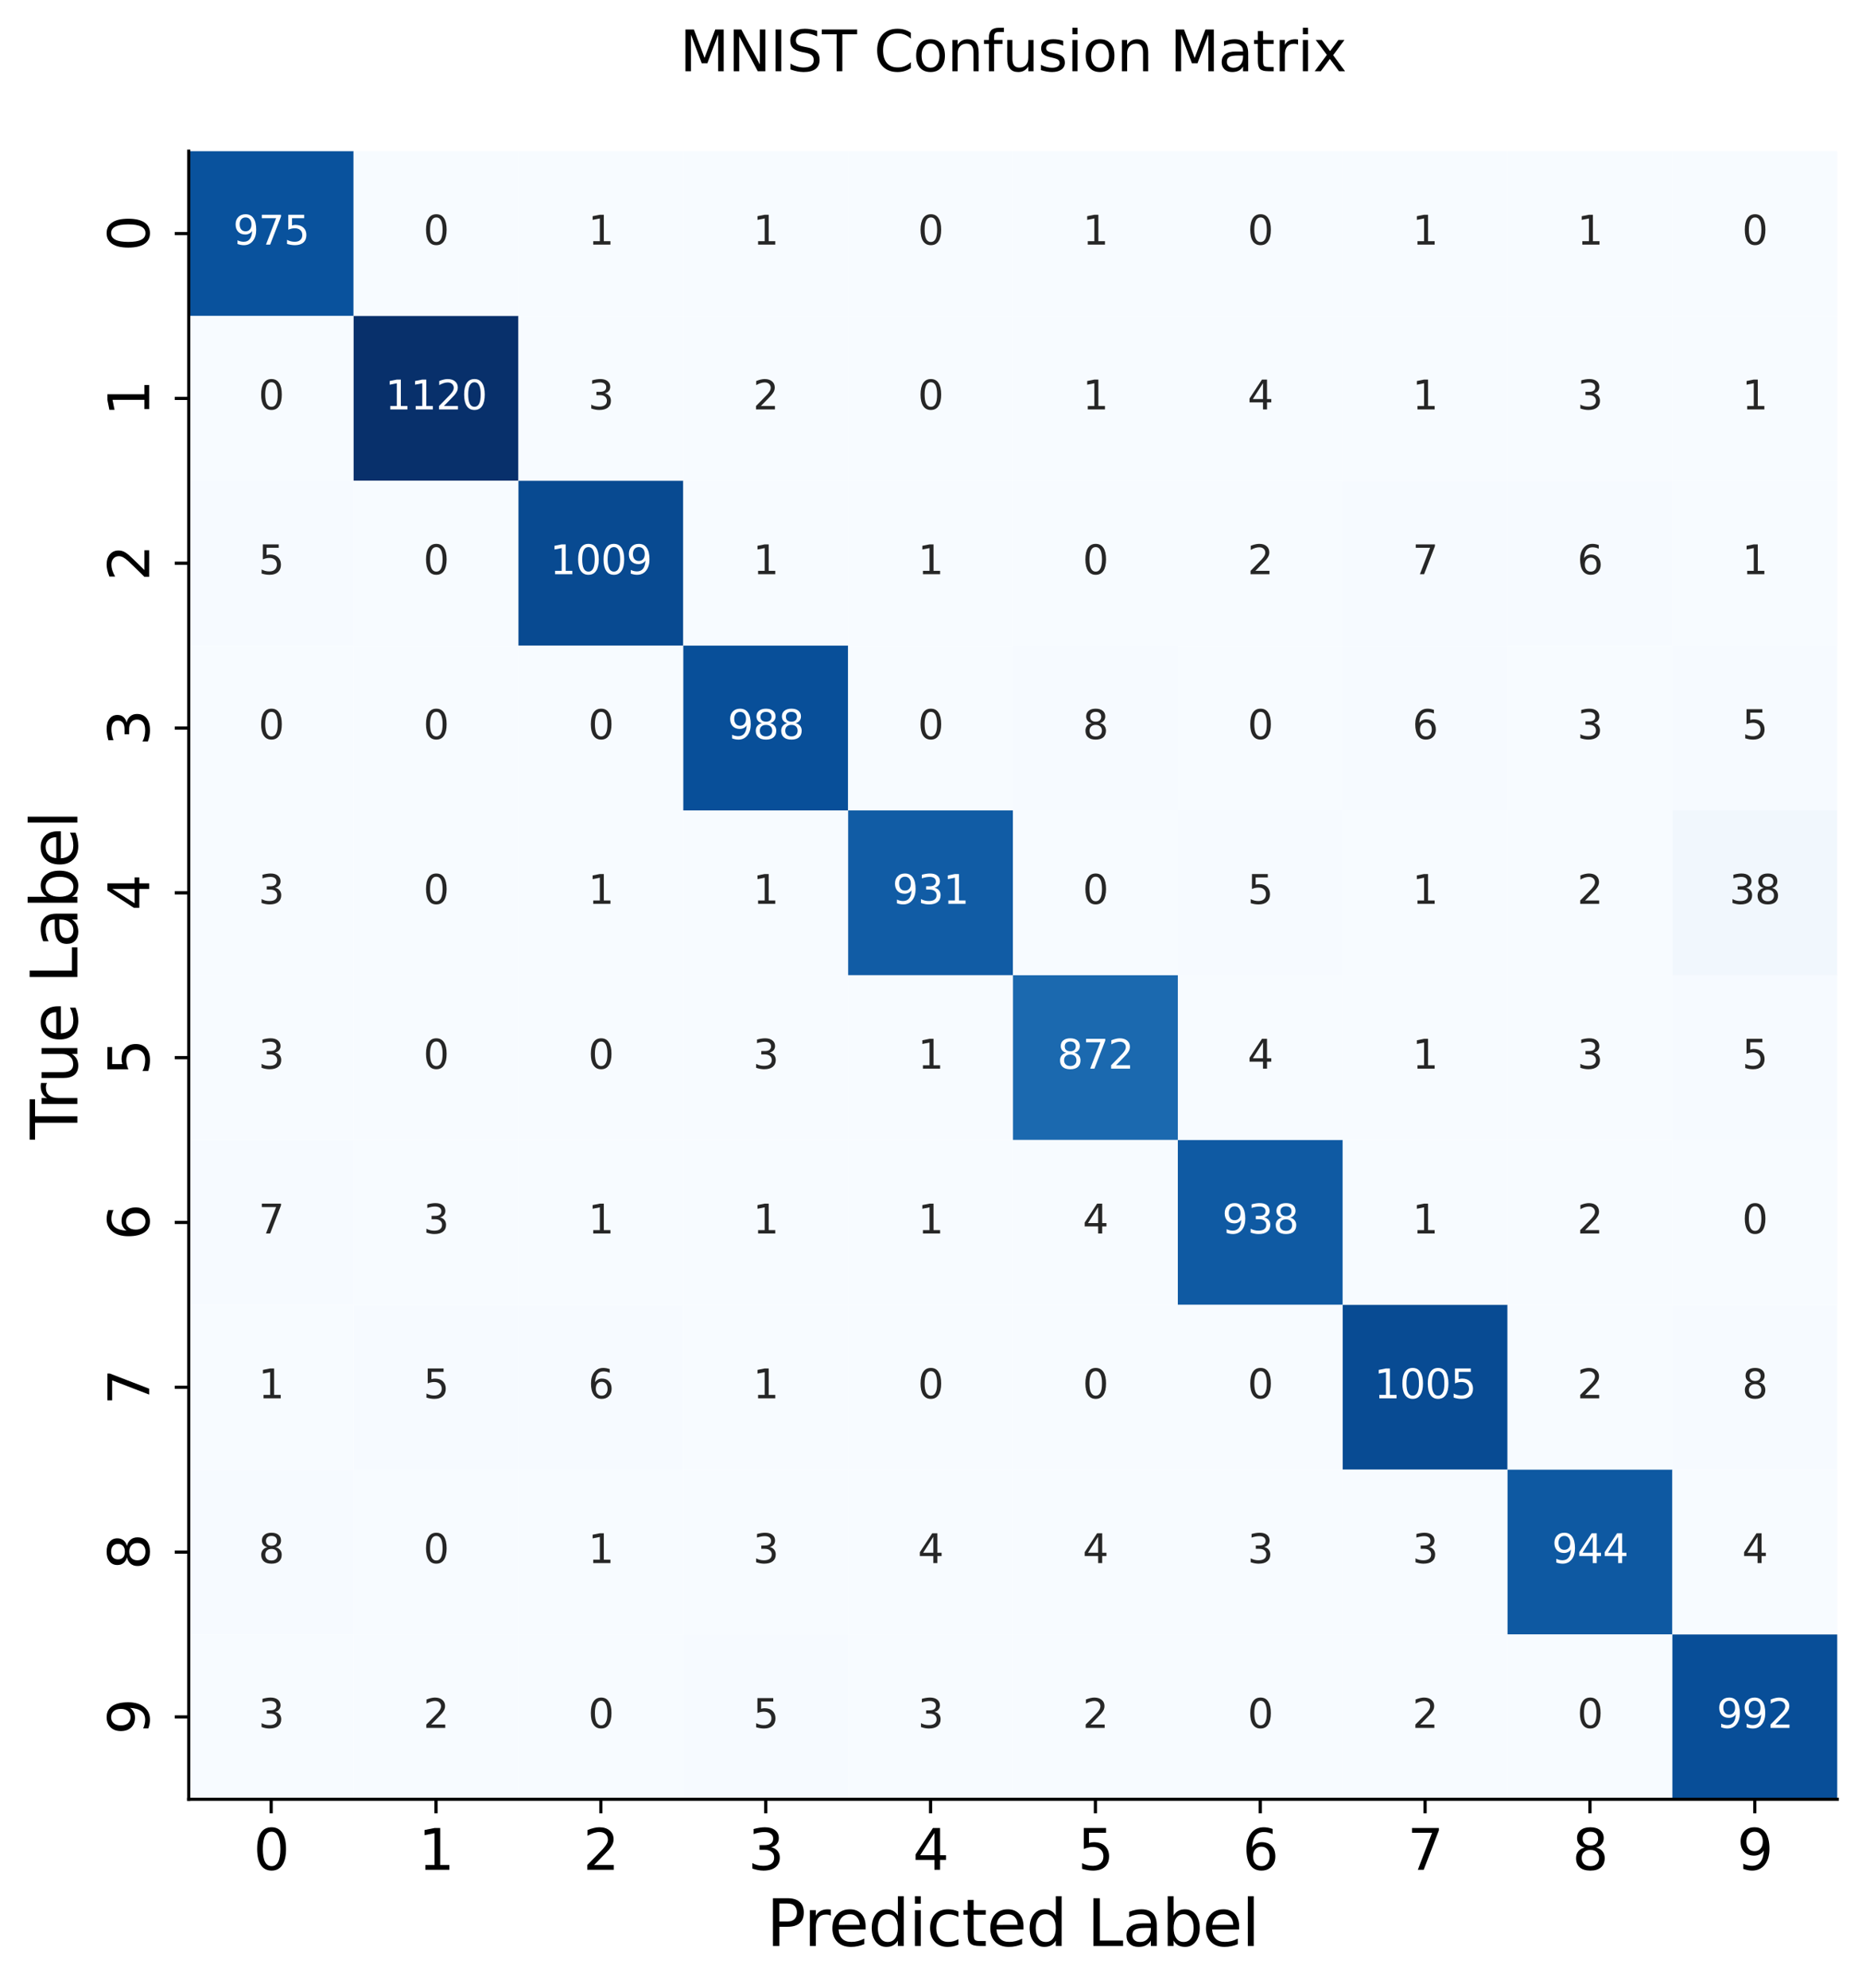 <?xml version="1.0" encoding="utf-8" standalone="no"?>
<!DOCTYPE svg PUBLIC "-//W3C//DTD SVG 1.1//EN"
  "http://www.w3.org/Graphics/SVG/1.1/DTD/svg11.dtd">
<svg xmlns:xlink="http://www.w3.org/1999/xlink" width="466.954pt" height="497.592pt" viewBox="0 0 466.954 497.592" xmlns="http://www.w3.org/2000/svg" version="1.1">
 <defs>
  <style type="text/css">*{stroke-linejoin: round; stroke-linecap: butt}</style>
 </defs>
 <g id="figure_1">
  <g id="patch_1">
   <path d="M 0 497.592 
L 466.954 497.592 
L 466.954 0 
L 0 0 
z
" style="fill: #ffffff"/>
  </g>
  <g id="axes_1">
   <g id="patch_2">
    <path d="M 47.234 450.358 
L 459.754 450.358 
L 459.754 37.838 
L 47.234 37.838 
z
" style="fill: #ffffff"/>
   </g>
   <g id="QuadMesh_1">
    <path d="M 47.234 37.838 
L 88.486 37.838 
L 88.486 79.09 
L 47.234 79.09 
L 47.234 37.838 
" clip-path="url(#p63f1bfe7e6)" style="fill: #09529d"/>
    <path d="M 88.486 37.838 
L 129.738 37.838 
L 129.738 79.09 
L 88.486 79.09 
L 88.486 37.838 
" clip-path="url(#p63f1bfe7e6)" style="fill: #f7fbff"/>
    <path d="M 129.738 37.838 
L 170.99 37.838 
L 170.99 79.09 
L 129.738 79.09 
L 129.738 37.838 
" clip-path="url(#p63f1bfe7e6)" style="fill: #f7fbff"/>
    <path d="M 170.99 37.838 
L 212.242 37.838 
L 212.242 79.09 
L 170.99 79.09 
L 170.99 37.838 
" clip-path="url(#p63f1bfe7e6)" style="fill: #f7fbff"/>
    <path d="M 212.242 37.838 
L 253.494 37.838 
L 253.494 79.09 
L 212.242 79.09 
L 212.242 37.838 
" clip-path="url(#p63f1bfe7e6)" style="fill: #f7fbff"/>
    <path d="M 253.494 37.838 
L 294.746 37.838 
L 294.746 79.09 
L 253.494 79.09 
L 253.494 37.838 
" clip-path="url(#p63f1bfe7e6)" style="fill: #f7fbff"/>
    <path d="M 294.746 37.838 
L 335.998 37.838 
L 335.998 79.09 
L 294.746 79.09 
L 294.746 37.838 
" clip-path="url(#p63f1bfe7e6)" style="fill: #f7fbff"/>
    <path d="M 335.998 37.838 
L 377.25 37.838 
L 377.25 79.09 
L 335.998 79.09 
L 335.998 37.838 
" clip-path="url(#p63f1bfe7e6)" style="fill: #f7fbff"/>
    <path d="M 377.25 37.838 
L 418.502 37.838 
L 418.502 79.09 
L 377.25 79.09 
L 377.25 37.838 
" clip-path="url(#p63f1bfe7e6)" style="fill: #f7fbff"/>
    <path d="M 418.502 37.838 
L 459.754 37.838 
L 459.754 79.09 
L 418.502 79.09 
L 418.502 37.838 
" clip-path="url(#p63f1bfe7e6)" style="fill: #f7fbff"/>
    <path d="M 47.234 79.09 
L 88.486 79.09 
L 88.486 120.342 
L 47.234 120.342 
L 47.234 79.09 
" clip-path="url(#p63f1bfe7e6)" style="fill: #f7fbff"/>
    <path d="M 88.486 79.09 
L 129.738 79.09 
L 129.738 120.342 
L 88.486 120.342 
L 88.486 79.09 
" clip-path="url(#p63f1bfe7e6)" style="fill: #08306b"/>
    <path d="M 129.738 79.09 
L 170.99 79.09 
L 170.99 120.342 
L 129.738 120.342 
L 129.738 79.09 
" clip-path="url(#p63f1bfe7e6)" style="fill: #f7fbff"/>
    <path d="M 170.99 79.09 
L 212.242 79.09 
L 212.242 120.342 
L 170.99 120.342 
L 170.99 79.09 
" clip-path="url(#p63f1bfe7e6)" style="fill: #f7fbff"/>
    <path d="M 212.242 79.09 
L 253.494 79.09 
L 253.494 120.342 
L 212.242 120.342 
L 212.242 79.09 
" clip-path="url(#p63f1bfe7e6)" style="fill: #f7fbff"/>
    <path d="M 253.494 79.09 
L 294.746 79.09 
L 294.746 120.342 
L 253.494 120.342 
L 253.494 79.09 
" clip-path="url(#p63f1bfe7e6)" style="fill: #f7fbff"/>
    <path d="M 294.746 79.09 
L 335.998 79.09 
L 335.998 120.342 
L 294.746 120.342 
L 294.746 79.09 
" clip-path="url(#p63f1bfe7e6)" style="fill: #f7fbff"/>
    <path d="M 335.998 79.09 
L 377.25 79.09 
L 377.25 120.342 
L 335.998 120.342 
L 335.998 79.09 
" clip-path="url(#p63f1bfe7e6)" style="fill: #f7fbff"/>
    <path d="M 377.25 79.09 
L 418.502 79.09 
L 418.502 120.342 
L 377.25 120.342 
L 377.25 79.09 
" clip-path="url(#p63f1bfe7e6)" style="fill: #f7fbff"/>
    <path d="M 418.502 79.09 
L 459.754 79.09 
L 459.754 120.342 
L 418.502 120.342 
L 418.502 79.09 
" clip-path="url(#p63f1bfe7e6)" style="fill: #f7fbff"/>
    <path d="M 47.234 120.342 
L 88.486 120.342 
L 88.486 161.594 
L 47.234 161.594 
L 47.234 120.342 
" clip-path="url(#p63f1bfe7e6)" style="fill: #f6faff"/>
    <path d="M 88.486 120.342 
L 129.738 120.342 
L 129.738 161.594 
L 88.486 161.594 
L 88.486 120.342 
" clip-path="url(#p63f1bfe7e6)" style="fill: #f7fbff"/>
    <path d="M 129.738 120.342 
L 170.99 120.342 
L 170.99 161.594 
L 129.738 161.594 
L 129.738 120.342 
" clip-path="url(#p63f1bfe7e6)" style="fill: #084a91"/>
    <path d="M 170.99 120.342 
L 212.242 120.342 
L 212.242 161.594 
L 170.99 161.594 
L 170.99 120.342 
" clip-path="url(#p63f1bfe7e6)" style="fill: #f7fbff"/>
    <path d="M 212.242 120.342 
L 253.494 120.342 
L 253.494 161.594 
L 212.242 161.594 
L 212.242 120.342 
" clip-path="url(#p63f1bfe7e6)" style="fill: #f7fbff"/>
    <path d="M 253.494 120.342 
L 294.746 120.342 
L 294.746 161.594 
L 253.494 161.594 
L 253.494 120.342 
" clip-path="url(#p63f1bfe7e6)" style="fill: #f7fbff"/>
    <path d="M 294.746 120.342 
L 335.998 120.342 
L 335.998 161.594 
L 294.746 161.594 
L 294.746 120.342 
" clip-path="url(#p63f1bfe7e6)" style="fill: #f7fbff"/>
    <path d="M 335.998 120.342 
L 377.25 120.342 
L 377.25 161.594 
L 335.998 161.594 
L 335.998 120.342 
" clip-path="url(#p63f1bfe7e6)" style="fill: #f6faff"/>
    <path d="M 377.25 120.342 
L 418.502 120.342 
L 418.502 161.594 
L 377.25 161.594 
L 377.25 120.342 
" clip-path="url(#p63f1bfe7e6)" style="fill: #f6faff"/>
    <path d="M 418.502 120.342 
L 459.754 120.342 
L 459.754 161.594 
L 418.502 161.594 
L 418.502 120.342 
" clip-path="url(#p63f1bfe7e6)" style="fill: #f7fbff"/>
    <path d="M 47.234 161.594 
L 88.486 161.594 
L 88.486 202.846 
L 47.234 202.846 
L 47.234 161.594 
" clip-path="url(#p63f1bfe7e6)" style="fill: #f7fbff"/>
    <path d="M 88.486 161.594 
L 129.738 161.594 
L 129.738 202.846 
L 88.486 202.846 
L 88.486 161.594 
" clip-path="url(#p63f1bfe7e6)" style="fill: #f7fbff"/>
    <path d="M 129.738 161.594 
L 170.99 161.594 
L 170.99 202.846 
L 129.738 202.846 
L 129.738 161.594 
" clip-path="url(#p63f1bfe7e6)" style="fill: #f7fbff"/>
    <path d="M 170.99 161.594 
L 212.242 161.594 
L 212.242 202.846 
L 170.99 202.846 
L 170.99 161.594 
" clip-path="url(#p63f1bfe7e6)" style="fill: #084f99"/>
    <path d="M 212.242 161.594 
L 253.494 161.594 
L 253.494 202.846 
L 212.242 202.846 
L 212.242 161.594 
" clip-path="url(#p63f1bfe7e6)" style="fill: #f7fbff"/>
    <path d="M 253.494 161.594 
L 294.746 161.594 
L 294.746 202.846 
L 253.494 202.846 
L 253.494 161.594 
" clip-path="url(#p63f1bfe7e6)" style="fill: #f6faff"/>
    <path d="M 294.746 161.594 
L 335.998 161.594 
L 335.998 202.846 
L 294.746 202.846 
L 294.746 161.594 
" clip-path="url(#p63f1bfe7e6)" style="fill: #f7fbff"/>
    <path d="M 335.998 161.594 
L 377.25 161.594 
L 377.25 202.846 
L 335.998 202.846 
L 335.998 161.594 
" clip-path="url(#p63f1bfe7e6)" style="fill: #f6faff"/>
    <path d="M 377.25 161.594 
L 418.502 161.594 
L 418.502 202.846 
L 377.25 202.846 
L 377.25 161.594 
" clip-path="url(#p63f1bfe7e6)" style="fill: #f7fbff"/>
    <path d="M 418.502 161.594 
L 459.754 161.594 
L 459.754 202.846 
L 418.502 202.846 
L 418.502 161.594 
" clip-path="url(#p63f1bfe7e6)" style="fill: #f6faff"/>
    <path d="M 47.234 202.846 
L 88.486 202.846 
L 88.486 244.098 
L 47.234 244.098 
L 47.234 202.846 
" clip-path="url(#p63f1bfe7e6)" style="fill: #f7fbff"/>
    <path d="M 88.486 202.846 
L 129.738 202.846 
L 129.738 244.098 
L 88.486 244.098 
L 88.486 202.846 
" clip-path="url(#p63f1bfe7e6)" style="fill: #f7fbff"/>
    <path d="M 129.738 202.846 
L 170.99 202.846 
L 170.99 244.098 
L 129.738 244.098 
L 129.738 202.846 
" clip-path="url(#p63f1bfe7e6)" style="fill: #f7fbff"/>
    <path d="M 170.99 202.846 
L 212.242 202.846 
L 212.242 244.098 
L 170.99 244.098 
L 170.99 202.846 
" clip-path="url(#p63f1bfe7e6)" style="fill: #f7fbff"/>
    <path d="M 212.242 202.846 
L 253.494 202.846 
L 253.494 244.098 
L 212.242 244.098 
L 212.242 202.846 
" clip-path="url(#p63f1bfe7e6)" style="fill: #115ca5"/>
    <path d="M 253.494 202.846 
L 294.746 202.846 
L 294.746 244.098 
L 253.494 244.098 
L 253.494 202.846 
" clip-path="url(#p63f1bfe7e6)" style="fill: #f7fbff"/>
    <path d="M 294.746 202.846 
L 335.998 202.846 
L 335.998 244.098 
L 294.746 244.098 
L 294.746 202.846 
" clip-path="url(#p63f1bfe7e6)" style="fill: #f6faff"/>
    <path d="M 335.998 202.846 
L 377.25 202.846 
L 377.25 244.098 
L 335.998 244.098 
L 335.998 202.846 
" clip-path="url(#p63f1bfe7e6)" style="fill: #f7fbff"/>
    <path d="M 377.25 202.846 
L 418.502 202.846 
L 418.502 244.098 
L 377.25 244.098 
L 377.25 202.846 
" clip-path="url(#p63f1bfe7e6)" style="fill: #f7fbff"/>
    <path d="M 418.502 202.846 
L 459.754 202.846 
L 459.754 244.098 
L 418.502 244.098 
L 418.502 202.846 
" clip-path="url(#p63f1bfe7e6)" style="fill: #f1f7fd"/>
    <path d="M 47.234 244.098 
L 88.486 244.098 
L 88.486 285.35 
L 47.234 285.35 
L 47.234 244.098 
" clip-path="url(#p63f1bfe7e6)" style="fill: #f7fbff"/>
    <path d="M 88.486 244.098 
L 129.738 244.098 
L 129.738 285.35 
L 88.486 285.35 
L 88.486 244.098 
" clip-path="url(#p63f1bfe7e6)" style="fill: #f7fbff"/>
    <path d="M 129.738 244.098 
L 170.99 244.098 
L 170.99 285.35 
L 129.738 285.35 
L 129.738 244.098 
" clip-path="url(#p63f1bfe7e6)" style="fill: #f7fbff"/>
    <path d="M 170.99 244.098 
L 212.242 244.098 
L 212.242 285.35 
L 170.99 285.35 
L 170.99 244.098 
" clip-path="url(#p63f1bfe7e6)" style="fill: #f7fbff"/>
    <path d="M 212.242 244.098 
L 253.494 244.098 
L 253.494 285.35 
L 212.242 285.35 
L 212.242 244.098 
" clip-path="url(#p63f1bfe7e6)" style="fill: #f7fbff"/>
    <path d="M 253.494 244.098 
L 294.746 244.098 
L 294.746 285.35 
L 253.494 285.35 
L 253.494 244.098 
" clip-path="url(#p63f1bfe7e6)" style="fill: #1b69af"/>
    <path d="M 294.746 244.098 
L 335.998 244.098 
L 335.998 285.35 
L 294.746 285.35 
L 294.746 244.098 
" clip-path="url(#p63f1bfe7e6)" style="fill: #f7fbff"/>
    <path d="M 335.998 244.098 
L 377.25 244.098 
L 377.25 285.35 
L 335.998 285.35 
L 335.998 244.098 
" clip-path="url(#p63f1bfe7e6)" style="fill: #f7fbff"/>
    <path d="M 377.25 244.098 
L 418.502 244.098 
L 418.502 285.35 
L 377.25 285.35 
L 377.25 244.098 
" clip-path="url(#p63f1bfe7e6)" style="fill: #f7fbff"/>
    <path d="M 418.502 244.098 
L 459.754 244.098 
L 459.754 285.35 
L 418.502 285.35 
L 418.502 244.098 
" clip-path="url(#p63f1bfe7e6)" style="fill: #f6faff"/>
    <path d="M 47.234 285.35 
L 88.486 285.35 
L 88.486 326.602 
L 47.234 326.602 
L 47.234 285.35 
" clip-path="url(#p63f1bfe7e6)" style="fill: #f6faff"/>
    <path d="M 88.486 285.35 
L 129.738 285.35 
L 129.738 326.602 
L 88.486 326.602 
L 88.486 285.35 
" clip-path="url(#p63f1bfe7e6)" style="fill: #f7fbff"/>
    <path d="M 129.738 285.35 
L 170.99 285.35 
L 170.99 326.602 
L 129.738 326.602 
L 129.738 285.35 
" clip-path="url(#p63f1bfe7e6)" style="fill: #f7fbff"/>
    <path d="M 170.99 285.35 
L 212.242 285.35 
L 212.242 326.602 
L 170.99 326.602 
L 170.99 285.35 
" clip-path="url(#p63f1bfe7e6)" style="fill: #f7fbff"/>
    <path d="M 212.242 285.35 
L 253.494 285.35 
L 253.494 326.602 
L 212.242 326.602 
L 212.242 285.35 
" clip-path="url(#p63f1bfe7e6)" style="fill: #f7fbff"/>
    <path d="M 253.494 285.35 
L 294.746 285.35 
L 294.746 326.602 
L 253.494 326.602 
L 253.494 285.35 
" clip-path="url(#p63f1bfe7e6)" style="fill: #f7fbff"/>
    <path d="M 294.746 285.35 
L 335.998 285.35 
L 335.998 326.602 
L 294.746 326.602 
L 294.746 285.35 
" clip-path="url(#p63f1bfe7e6)" style="fill: #0f5aa3"/>
    <path d="M 335.998 285.35 
L 377.25 285.35 
L 377.25 326.602 
L 335.998 326.602 
L 335.998 285.35 
" clip-path="url(#p63f1bfe7e6)" style="fill: #f7fbff"/>
    <path d="M 377.25 285.35 
L 418.502 285.35 
L 418.502 326.602 
L 377.25 326.602 
L 377.25 285.35 
" clip-path="url(#p63f1bfe7e6)" style="fill: #f7fbff"/>
    <path d="M 418.502 285.35 
L 459.754 285.35 
L 459.754 326.602 
L 418.502 326.602 
L 418.502 285.35 
" clip-path="url(#p63f1bfe7e6)" style="fill: #f7fbff"/>
    <path d="M 47.234 326.602 
L 88.486 326.602 
L 88.486 367.854 
L 47.234 367.854 
L 47.234 326.602 
" clip-path="url(#p63f1bfe7e6)" style="fill: #f7fbff"/>
    <path d="M 88.486 326.602 
L 129.738 326.602 
L 129.738 367.854 
L 88.486 367.854 
L 88.486 326.602 
" clip-path="url(#p63f1bfe7e6)" style="fill: #f6faff"/>
    <path d="M 129.738 326.602 
L 170.99 326.602 
L 170.99 367.854 
L 129.738 367.854 
L 129.738 326.602 
" clip-path="url(#p63f1bfe7e6)" style="fill: #f6faff"/>
    <path d="M 170.99 326.602 
L 212.242 326.602 
L 212.242 367.854 
L 170.99 367.854 
L 170.99 326.602 
" clip-path="url(#p63f1bfe7e6)" style="fill: #f7fbff"/>
    <path d="M 212.242 326.602 
L 253.494 326.602 
L 253.494 367.854 
L 212.242 367.854 
L 212.242 326.602 
" clip-path="url(#p63f1bfe7e6)" style="fill: #f7fbff"/>
    <path d="M 253.494 326.602 
L 294.746 326.602 
L 294.746 367.854 
L 253.494 367.854 
L 253.494 326.602 
" clip-path="url(#p63f1bfe7e6)" style="fill: #f7fbff"/>
    <path d="M 294.746 326.602 
L 335.998 326.602 
L 335.998 367.854 
L 294.746 367.854 
L 294.746 326.602 
" clip-path="url(#p63f1bfe7e6)" style="fill: #f7fbff"/>
    <path d="M 335.998 326.602 
L 377.25 326.602 
L 377.25 367.854 
L 335.998 367.854 
L 335.998 326.602 
" clip-path="url(#p63f1bfe7e6)" style="fill: #084b93"/>
    <path d="M 377.25 326.602 
L 418.502 326.602 
L 418.502 367.854 
L 377.25 367.854 
L 377.25 326.602 
" clip-path="url(#p63f1bfe7e6)" style="fill: #f7fbff"/>
    <path d="M 418.502 326.602 
L 459.754 326.602 
L 459.754 367.854 
L 418.502 367.854 
L 418.502 326.602 
" clip-path="url(#p63f1bfe7e6)" style="fill: #f6faff"/>
    <path d="M 47.234 367.854 
L 88.486 367.854 
L 88.486 409.106 
L 47.234 409.106 
L 47.234 367.854 
" clip-path="url(#p63f1bfe7e6)" style="fill: #f6faff"/>
    <path d="M 88.486 367.854 
L 129.738 367.854 
L 129.738 409.106 
L 88.486 409.106 
L 88.486 367.854 
" clip-path="url(#p63f1bfe7e6)" style="fill: #f7fbff"/>
    <path d="M 129.738 367.854 
L 170.99 367.854 
L 170.99 409.106 
L 129.738 409.106 
L 129.738 367.854 
" clip-path="url(#p63f1bfe7e6)" style="fill: #f7fbff"/>
    <path d="M 170.99 367.854 
L 212.242 367.854 
L 212.242 409.106 
L 170.99 409.106 
L 170.99 367.854 
" clip-path="url(#p63f1bfe7e6)" style="fill: #f7fbff"/>
    <path d="M 212.242 367.854 
L 253.494 367.854 
L 253.494 409.106 
L 212.242 409.106 
L 212.242 367.854 
" clip-path="url(#p63f1bfe7e6)" style="fill: #f7fbff"/>
    <path d="M 253.494 367.854 
L 294.746 367.854 
L 294.746 409.106 
L 253.494 409.106 
L 253.494 367.854 
" clip-path="url(#p63f1bfe7e6)" style="fill: #f7fbff"/>
    <path d="M 294.746 367.854 
L 335.998 367.854 
L 335.998 409.106 
L 294.746 409.106 
L 294.746 367.854 
" clip-path="url(#p63f1bfe7e6)" style="fill: #f7fbff"/>
    <path d="M 335.998 367.854 
L 377.25 367.854 
L 377.25 409.106 
L 335.998 409.106 
L 335.998 367.854 
" clip-path="url(#p63f1bfe7e6)" style="fill: #f7fbff"/>
    <path d="M 377.25 367.854 
L 418.502 367.854 
L 418.502 409.106 
L 377.25 409.106 
L 377.25 367.854 
" clip-path="url(#p63f1bfe7e6)" style="fill: #0e59a2"/>
    <path d="M 418.502 367.854 
L 459.754 367.854 
L 459.754 409.106 
L 418.502 409.106 
L 418.502 367.854 
" clip-path="url(#p63f1bfe7e6)" style="fill: #f7fbff"/>
    <path d="M 47.234 409.106 
L 88.486 409.106 
L 88.486 450.358 
L 47.234 450.358 
L 47.234 409.106 
" clip-path="url(#p63f1bfe7e6)" style="fill: #f7fbff"/>
    <path d="M 88.486 409.106 
L 129.738 409.106 
L 129.738 450.358 
L 88.486 450.358 
L 88.486 409.106 
" clip-path="url(#p63f1bfe7e6)" style="fill: #f7fbff"/>
    <path d="M 129.738 409.106 
L 170.99 409.106 
L 170.99 450.358 
L 129.738 450.358 
L 129.738 409.106 
" clip-path="url(#p63f1bfe7e6)" style="fill: #f7fbff"/>
    <path d="M 170.99 409.106 
L 212.242 409.106 
L 212.242 450.358 
L 170.99 450.358 
L 170.99 409.106 
" clip-path="url(#p63f1bfe7e6)" style="fill: #f6faff"/>
    <path d="M 212.242 409.106 
L 253.494 409.106 
L 253.494 450.358 
L 212.242 450.358 
L 212.242 409.106 
" clip-path="url(#p63f1bfe7e6)" style="fill: #f7fbff"/>
    <path d="M 253.494 409.106 
L 294.746 409.106 
L 294.746 450.358 
L 253.494 450.358 
L 253.494 409.106 
" clip-path="url(#p63f1bfe7e6)" style="fill: #f7fbff"/>
    <path d="M 294.746 409.106 
L 335.998 409.106 
L 335.998 450.358 
L 294.746 450.358 
L 294.746 409.106 
" clip-path="url(#p63f1bfe7e6)" style="fill: #f7fbff"/>
    <path d="M 335.998 409.106 
L 377.25 409.106 
L 377.25 450.358 
L 335.998 450.358 
L 335.998 409.106 
" clip-path="url(#p63f1bfe7e6)" style="fill: #f7fbff"/>
    <path d="M 377.25 409.106 
L 418.502 409.106 
L 418.502 450.358 
L 377.25 450.358 
L 377.25 409.106 
" clip-path="url(#p63f1bfe7e6)" style="fill: #f7fbff"/>
    <path d="M 418.502 409.106 
L 459.754 409.106 
L 459.754 450.358 
L 418.502 450.358 
L 418.502 409.106 
" clip-path="url(#p63f1bfe7e6)" style="fill: #084e98"/>
   </g>
   <g id="matplotlib.axis_1">
    <g id="xtick_1">
     <g id="line2d_1">
      <defs>
       <path id="m0475c1ea7e" d="M 0 0 
L 0 3.5 
" style="stroke: #000000; stroke-width: 0.8"/>
      </defs>
      <g>
       <use xlink:href="#m0475c1ea7e" x="67.86" y="450.358" style="stroke: #000000; stroke-width: 0.8"/>
      </g>
     </g>
     <g id="text_1">
      <!-- 0 -->
      <g transform="translate(63.407 467.996)scale(0.14 -0.14)">
       <defs>
        <path id="DejaVuSans-30" d="M 2034 4250 
Q 1547 4250 1301 3770 
Q 1056 3291 1056 2328 
Q 1056 1369 1301 889 
Q 1547 409 2034 409 
Q 2525 409 2770 889 
Q 3016 1369 3016 2328 
Q 3016 3291 2770 3770 
Q 2525 4250 2034 4250 
z
M 2034 4750 
Q 2819 4750 3233 4129 
Q 3647 3509 3647 2328 
Q 3647 1150 3233 529 
Q 2819 -91 2034 -91 
Q 1250 -91 836 529 
Q 422 1150 422 2328 
Q 422 3509 836 4129 
Q 1250 4750 2034 4750 
z
" transform="scale(0.016)"/>
       </defs>
       <use xlink:href="#DejaVuSans-30"/>
      </g>
     </g>
    </g>
    <g id="xtick_2">
     <g id="line2d_2">
      <g>
       <use xlink:href="#m0475c1ea7e" x="109.112" y="450.358" style="stroke: #000000; stroke-width: 0.8"/>
      </g>
     </g>
     <g id="text_2">
      <!-- 1 -->
      <g transform="translate(104.659 467.996)scale(0.14 -0.14)">
       <defs>
        <path id="DejaVuSans-31" d="M 794 531 
L 1825 531 
L 1825 4091 
L 703 3866 
L 703 4441 
L 1819 4666 
L 2450 4666 
L 2450 531 
L 3481 531 
L 3481 0 
L 794 0 
L 794 531 
z
" transform="scale(0.016)"/>
       </defs>
       <use xlink:href="#DejaVuSans-31"/>
      </g>
     </g>
    </g>
    <g id="xtick_3">
     <g id="line2d_3">
      <g>
       <use xlink:href="#m0475c1ea7e" x="150.364" y="450.358" style="stroke: #000000; stroke-width: 0.8"/>
      </g>
     </g>
     <g id="text_3">
      <!-- 2 -->
      <g transform="translate(145.911 467.996)scale(0.14 -0.14)">
       <defs>
        <path id="DejaVuSans-32" d="M 1228 531 
L 3431 531 
L 3431 0 
L 469 0 
L 469 531 
Q 828 903 1448 1529 
Q 2069 2156 2228 2338 
Q 2531 2678 2651 2914 
Q 2772 3150 2772 3378 
Q 2772 3750 2511 3984 
Q 2250 4219 1831 4219 
Q 1534 4219 1204 4116 
Q 875 4013 500 3803 
L 500 4441 
Q 881 4594 1212 4672 
Q 1544 4750 1819 4750 
Q 2544 4750 2975 4387 
Q 3406 4025 3406 3419 
Q 3406 3131 3298 2873 
Q 3191 2616 2906 2266 
Q 2828 2175 2409 1742 
Q 1991 1309 1228 531 
z
" transform="scale(0.016)"/>
       </defs>
       <use xlink:href="#DejaVuSans-32"/>
      </g>
     </g>
    </g>
    <g id="xtick_4">
     <g id="line2d_4">
      <g>
       <use xlink:href="#m0475c1ea7e" x="191.616" y="450.358" style="stroke: #000000; stroke-width: 0.8"/>
      </g>
     </g>
     <g id="text_4">
      <!-- 3 -->
      <g transform="translate(187.163 467.996)scale(0.14 -0.14)">
       <defs>
        <path id="DejaVuSans-33" d="M 2597 2516 
Q 3050 2419 3304 2112 
Q 3559 1806 3559 1356 
Q 3559 666 3084 287 
Q 2609 -91 1734 -91 
Q 1441 -91 1130 -33 
Q 819 25 488 141 
L 488 750 
Q 750 597 1062 519 
Q 1375 441 1716 441 
Q 2309 441 2620 675 
Q 2931 909 2931 1356 
Q 2931 1769 2642 2001 
Q 2353 2234 1838 2234 
L 1294 2234 
L 1294 2753 
L 1863 2753 
Q 2328 2753 2575 2939 
Q 2822 3125 2822 3475 
Q 2822 3834 2567 4026 
Q 2313 4219 1838 4219 
Q 1578 4219 1281 4162 
Q 984 4106 628 3988 
L 628 4550 
Q 988 4650 1302 4700 
Q 1616 4750 1894 4750 
Q 2613 4750 3031 4423 
Q 3450 4097 3450 3541 
Q 3450 3153 3228 2886 
Q 3006 2619 2597 2516 
z
" transform="scale(0.016)"/>
       </defs>
       <use xlink:href="#DejaVuSans-33"/>
      </g>
     </g>
    </g>
    <g id="xtick_5">
     <g id="line2d_5">
      <g>
       <use xlink:href="#m0475c1ea7e" x="232.868" y="450.358" style="stroke: #000000; stroke-width: 0.8"/>
      </g>
     </g>
     <g id="text_5">
      <!-- 4 -->
      <g transform="translate(228.415 467.996)scale(0.14 -0.14)">
       <defs>
        <path id="DejaVuSans-34" d="M 2419 4116 
L 825 1625 
L 2419 1625 
L 2419 4116 
z
M 2253 4666 
L 3047 4666 
L 3047 1625 
L 3713 1625 
L 3713 1100 
L 3047 1100 
L 3047 0 
L 2419 0 
L 2419 1100 
L 313 1100 
L 313 1709 
L 2253 4666 
z
" transform="scale(0.016)"/>
       </defs>
       <use xlink:href="#DejaVuSans-34"/>
      </g>
     </g>
    </g>
    <g id="xtick_6">
     <g id="line2d_6">
      <g>
       <use xlink:href="#m0475c1ea7e" x="274.12" y="450.358" style="stroke: #000000; stroke-width: 0.8"/>
      </g>
     </g>
     <g id="text_6">
      <!-- 5 -->
      <g transform="translate(269.667 467.996)scale(0.14 -0.14)">
       <defs>
        <path id="DejaVuSans-35" d="M 691 4666 
L 3169 4666 
L 3169 4134 
L 1269 4134 
L 1269 2991 
Q 1406 3038 1543 3061 
Q 1681 3084 1819 3084 
Q 2600 3084 3056 2656 
Q 3513 2228 3513 1497 
Q 3513 744 3044 326 
Q 2575 -91 1722 -91 
Q 1428 -91 1123 -41 
Q 819 9 494 109 
L 494 744 
Q 775 591 1075 516 
Q 1375 441 1709 441 
Q 2250 441 2565 725 
Q 2881 1009 2881 1497 
Q 2881 1984 2565 2268 
Q 2250 2553 1709 2553 
Q 1456 2553 1204 2497 
Q 953 2441 691 2322 
L 691 4666 
z
" transform="scale(0.016)"/>
       </defs>
       <use xlink:href="#DejaVuSans-35"/>
      </g>
     </g>
    </g>
    <g id="xtick_7">
     <g id="line2d_7">
      <g>
       <use xlink:href="#m0475c1ea7e" x="315.372" y="450.358" style="stroke: #000000; stroke-width: 0.8"/>
      </g>
     </g>
     <g id="text_7">
      <!-- 6 -->
      <g transform="translate(310.919 467.996)scale(0.14 -0.14)">
       <defs>
        <path id="DejaVuSans-36" d="M 2113 2584 
Q 1688 2584 1439 2293 
Q 1191 2003 1191 1497 
Q 1191 994 1439 701 
Q 1688 409 2113 409 
Q 2538 409 2786 701 
Q 3034 994 3034 1497 
Q 3034 2003 2786 2293 
Q 2538 2584 2113 2584 
z
M 3366 4563 
L 3366 3988 
Q 3128 4100 2886 4159 
Q 2644 4219 2406 4219 
Q 1781 4219 1451 3797 
Q 1122 3375 1075 2522 
Q 1259 2794 1537 2939 
Q 1816 3084 2150 3084 
Q 2853 3084 3261 2657 
Q 3669 2231 3669 1497 
Q 3669 778 3244 343 
Q 2819 -91 2113 -91 
Q 1303 -91 875 529 
Q 447 1150 447 2328 
Q 447 3434 972 4092 
Q 1497 4750 2381 4750 
Q 2619 4750 2861 4703 
Q 3103 4656 3366 4563 
z
" transform="scale(0.016)"/>
       </defs>
       <use xlink:href="#DejaVuSans-36"/>
      </g>
     </g>
    </g>
    <g id="xtick_8">
     <g id="line2d_8">
      <g>
       <use xlink:href="#m0475c1ea7e" x="356.624" y="450.358" style="stroke: #000000; stroke-width: 0.8"/>
      </g>
     </g>
     <g id="text_8">
      <!-- 7 -->
      <g transform="translate(352.171 467.996)scale(0.14 -0.14)">
       <defs>
        <path id="DejaVuSans-37" d="M 525 4666 
L 3525 4666 
L 3525 4397 
L 1831 0 
L 1172 0 
L 2766 4134 
L 525 4134 
L 525 4666 
z
" transform="scale(0.016)"/>
       </defs>
       <use xlink:href="#DejaVuSans-37"/>
      </g>
     </g>
    </g>
    <g id="xtick_9">
     <g id="line2d_9">
      <g>
       <use xlink:href="#m0475c1ea7e" x="397.876" y="450.358" style="stroke: #000000; stroke-width: 0.8"/>
      </g>
     </g>
     <g id="text_9">
      <!-- 8 -->
      <g transform="translate(393.423 467.996)scale(0.14 -0.14)">
       <defs>
        <path id="DejaVuSans-38" d="M 2034 2216 
Q 1584 2216 1326 1975 
Q 1069 1734 1069 1313 
Q 1069 891 1326 650 
Q 1584 409 2034 409 
Q 2484 409 2743 651 
Q 3003 894 3003 1313 
Q 3003 1734 2745 1975 
Q 2488 2216 2034 2216 
z
M 1403 2484 
Q 997 2584 770 2862 
Q 544 3141 544 3541 
Q 544 4100 942 4425 
Q 1341 4750 2034 4750 
Q 2731 4750 3128 4425 
Q 3525 4100 3525 3541 
Q 3525 3141 3298 2862 
Q 3072 2584 2669 2484 
Q 3125 2378 3379 2068 
Q 3634 1759 3634 1313 
Q 3634 634 3220 271 
Q 2806 -91 2034 -91 
Q 1263 -91 848 271 
Q 434 634 434 1313 
Q 434 1759 690 2068 
Q 947 2378 1403 2484 
z
M 1172 3481 
Q 1172 3119 1398 2916 
Q 1625 2713 2034 2713 
Q 2441 2713 2670 2916 
Q 2900 3119 2900 3481 
Q 2900 3844 2670 4047 
Q 2441 4250 2034 4250 
Q 1625 4250 1398 4047 
Q 1172 3844 1172 3481 
z
" transform="scale(0.016)"/>
       </defs>
       <use xlink:href="#DejaVuSans-38"/>
      </g>
     </g>
    </g>
    <g id="xtick_10">
     <g id="line2d_10">
      <g>
       <use xlink:href="#m0475c1ea7e" x="439.128" y="450.358" style="stroke: #000000; stroke-width: 0.8"/>
      </g>
     </g>
     <g id="text_10">
      <!-- 9 -->
      <g transform="translate(434.675 467.996)scale(0.14 -0.14)">
       <defs>
        <path id="DejaVuSans-39" d="M 703 97 
L 703 672 
Q 941 559 1184 500 
Q 1428 441 1663 441 
Q 2288 441 2617 861 
Q 2947 1281 2994 2138 
Q 2813 1869 2534 1725 
Q 2256 1581 1919 1581 
Q 1219 1581 811 2004 
Q 403 2428 403 3163 
Q 403 3881 828 4315 
Q 1253 4750 1959 4750 
Q 2769 4750 3195 4129 
Q 3622 3509 3622 2328 
Q 3622 1225 3098 567 
Q 2575 -91 1691 -91 
Q 1453 -91 1209 -44 
Q 966 3 703 97 
z
M 1959 2075 
Q 2384 2075 2632 2365 
Q 2881 2656 2881 3163 
Q 2881 3666 2632 3958 
Q 2384 4250 1959 4250 
Q 1534 4250 1286 3958 
Q 1038 3666 1038 3163 
Q 1038 2656 1286 2365 
Q 1534 2075 1959 2075 
z
" transform="scale(0.016)"/>
       </defs>
       <use xlink:href="#DejaVuSans-39"/>
      </g>
     </g>
    </g>
    <g id="text_11">
     <!-- Predicted Label -->
     <g transform="translate(191.816 487.065)scale(0.16 -0.16)">
      <defs>
       <path id="DejaVuSans-50" d="M 1259 4147 
L 1259 2394 
L 2053 2394 
Q 2494 2394 2734 2622 
Q 2975 2850 2975 3272 
Q 2975 3691 2734 3919 
Q 2494 4147 2053 4147 
L 1259 4147 
z
M 628 4666 
L 2053 4666 
Q 2838 4666 3239 4311 
Q 3641 3956 3641 3272 
Q 3641 2581 3239 2228 
Q 2838 1875 2053 1875 
L 1259 1875 
L 1259 0 
L 628 0 
L 628 4666 
z
" transform="scale(0.016)"/>
       <path id="DejaVuSans-72" d="M 2631 2963 
Q 2534 3019 2420 3045 
Q 2306 3072 2169 3072 
Q 1681 3072 1420 2755 
Q 1159 2438 1159 1844 
L 1159 0 
L 581 0 
L 581 3500 
L 1159 3500 
L 1159 2956 
Q 1341 3275 1631 3429 
Q 1922 3584 2338 3584 
Q 2397 3584 2469 3576 
Q 2541 3569 2628 3553 
L 2631 2963 
z
" transform="scale(0.016)"/>
       <path id="DejaVuSans-65" d="M 3597 1894 
L 3597 1613 
L 953 1613 
Q 991 1019 1311 708 
Q 1631 397 2203 397 
Q 2534 397 2845 478 
Q 3156 559 3463 722 
L 3463 178 
Q 3153 47 2828 -22 
Q 2503 -91 2169 -91 
Q 1331 -91 842 396 
Q 353 884 353 1716 
Q 353 2575 817 3079 
Q 1281 3584 2069 3584 
Q 2775 3584 3186 3129 
Q 3597 2675 3597 1894 
z
M 3022 2063 
Q 3016 2534 2758 2815 
Q 2500 3097 2075 3097 
Q 1594 3097 1305 2825 
Q 1016 2553 972 2059 
L 3022 2063 
z
" transform="scale(0.016)"/>
       <path id="DejaVuSans-64" d="M 2906 2969 
L 2906 4863 
L 3481 4863 
L 3481 0 
L 2906 0 
L 2906 525 
Q 2725 213 2448 61 
Q 2172 -91 1784 -91 
Q 1150 -91 751 415 
Q 353 922 353 1747 
Q 353 2572 751 3078 
Q 1150 3584 1784 3584 
Q 2172 3584 2448 3432 
Q 2725 3281 2906 2969 
z
M 947 1747 
Q 947 1113 1208 752 
Q 1469 391 1925 391 
Q 2381 391 2643 752 
Q 2906 1113 2906 1747 
Q 2906 2381 2643 2742 
Q 2381 3103 1925 3103 
Q 1469 3103 1208 2742 
Q 947 2381 947 1747 
z
" transform="scale(0.016)"/>
       <path id="DejaVuSans-69" d="M 603 3500 
L 1178 3500 
L 1178 0 
L 603 0 
L 603 3500 
z
M 603 4863 
L 1178 4863 
L 1178 4134 
L 603 4134 
L 603 4863 
z
" transform="scale(0.016)"/>
       <path id="DejaVuSans-63" d="M 3122 3366 
L 3122 2828 
Q 2878 2963 2633 3030 
Q 2388 3097 2138 3097 
Q 1578 3097 1268 2742 
Q 959 2388 959 1747 
Q 959 1106 1268 751 
Q 1578 397 2138 397 
Q 2388 397 2633 464 
Q 2878 531 3122 666 
L 3122 134 
Q 2881 22 2623 -34 
Q 2366 -91 2075 -91 
Q 1284 -91 818 406 
Q 353 903 353 1747 
Q 353 2603 823 3093 
Q 1294 3584 2113 3584 
Q 2378 3584 2631 3529 
Q 2884 3475 3122 3366 
z
" transform="scale(0.016)"/>
       <path id="DejaVuSans-74" d="M 1172 4494 
L 1172 3500 
L 2356 3500 
L 2356 3053 
L 1172 3053 
L 1172 1153 
Q 1172 725 1289 603 
Q 1406 481 1766 481 
L 2356 481 
L 2356 0 
L 1766 0 
Q 1100 0 847 248 
Q 594 497 594 1153 
L 594 3053 
L 172 3053 
L 172 3500 
L 594 3500 
L 594 4494 
L 1172 4494 
z
" transform="scale(0.016)"/>
       <path id="DejaVuSans-20" transform="scale(0.016)"/>
       <path id="DejaVuSans-4c" d="M 628 4666 
L 1259 4666 
L 1259 531 
L 3531 531 
L 3531 0 
L 628 0 
L 628 4666 
z
" transform="scale(0.016)"/>
       <path id="DejaVuSans-61" d="M 2194 1759 
Q 1497 1759 1228 1600 
Q 959 1441 959 1056 
Q 959 750 1161 570 
Q 1363 391 1709 391 
Q 2188 391 2477 730 
Q 2766 1069 2766 1631 
L 2766 1759 
L 2194 1759 
z
M 3341 1997 
L 3341 0 
L 2766 0 
L 2766 531 
Q 2569 213 2275 61 
Q 1981 -91 1556 -91 
Q 1019 -91 701 211 
Q 384 513 384 1019 
Q 384 1609 779 1909 
Q 1175 2209 1959 2209 
L 2766 2209 
L 2766 2266 
Q 2766 2663 2505 2880 
Q 2244 3097 1772 3097 
Q 1472 3097 1187 3025 
Q 903 2953 641 2809 
L 641 3341 
Q 956 3463 1253 3523 
Q 1550 3584 1831 3584 
Q 2591 3584 2966 3190 
Q 3341 2797 3341 1997 
z
" transform="scale(0.016)"/>
       <path id="DejaVuSans-62" d="M 3116 1747 
Q 3116 2381 2855 2742 
Q 2594 3103 2138 3103 
Q 1681 3103 1420 2742 
Q 1159 2381 1159 1747 
Q 1159 1113 1420 752 
Q 1681 391 2138 391 
Q 2594 391 2855 752 
Q 3116 1113 3116 1747 
z
M 1159 2969 
Q 1341 3281 1617 3432 
Q 1894 3584 2278 3584 
Q 2916 3584 3314 3078 
Q 3713 2572 3713 1747 
Q 3713 922 3314 415 
Q 2916 -91 2278 -91 
Q 1894 -91 1617 61 
Q 1341 213 1159 525 
L 1159 0 
L 581 0 
L 581 4863 
L 1159 4863 
L 1159 2969 
z
" transform="scale(0.016)"/>
       <path id="DejaVuSans-6c" d="M 603 4863 
L 1178 4863 
L 1178 0 
L 603 0 
L 603 4863 
z
" transform="scale(0.016)"/>
      </defs>
      <use xlink:href="#DejaVuSans-50"/>
      <use xlink:href="#DejaVuSans-72" x="58.553"/>
      <use xlink:href="#DejaVuSans-65" x="97.416"/>
      <use xlink:href="#DejaVuSans-64" x="158.939"/>
      <use xlink:href="#DejaVuSans-69" x="222.416"/>
      <use xlink:href="#DejaVuSans-63" x="250.199"/>
      <use xlink:href="#DejaVuSans-74" x="305.18"/>
      <use xlink:href="#DejaVuSans-65" x="344.389"/>
      <use xlink:href="#DejaVuSans-64" x="405.912"/>
      <use xlink:href="#DejaVuSans-20" x="469.389"/>
      <use xlink:href="#DejaVuSans-4c" x="501.176"/>
      <use xlink:href="#DejaVuSans-61" x="556.889"/>
      <use xlink:href="#DejaVuSans-62" x="618.168"/>
      <use xlink:href="#DejaVuSans-65" x="681.645"/>
      <use xlink:href="#DejaVuSans-6c" x="743.168"/>
     </g>
    </g>
   </g>
   <g id="matplotlib.axis_2">
    <g id="ytick_1">
     <g id="line2d_11">
      <defs>
       <path id="mb40c596837" d="M 0 0 
L -3.5 0 
" style="stroke: #000000; stroke-width: 0.8"/>
      </defs>
      <g>
       <use xlink:href="#mb40c596837" x="47.234" y="58.464" style="stroke: #000000; stroke-width: 0.8"/>
      </g>
     </g>
     <g id="text_12">
      <!-- 0 -->
      <g transform="translate(37.323 62.918)rotate(-90)scale(0.14 -0.14)">
       <use xlink:href="#DejaVuSans-30"/>
      </g>
     </g>
    </g>
    <g id="ytick_2">
     <g id="line2d_12">
      <g>
       <use xlink:href="#mb40c596837" x="47.234" y="99.716" style="stroke: #000000; stroke-width: 0.8"/>
      </g>
     </g>
     <g id="text_13">
      <!-- 1 -->
      <g transform="translate(37.323 104.17)rotate(-90)scale(0.14 -0.14)">
       <use xlink:href="#DejaVuSans-31"/>
      </g>
     </g>
    </g>
    <g id="ytick_3">
     <g id="line2d_13">
      <g>
       <use xlink:href="#mb40c596837" x="47.234" y="140.968" style="stroke: #000000; stroke-width: 0.8"/>
      </g>
     </g>
     <g id="text_14">
      <!-- 2 -->
      <g transform="translate(37.323 145.422)rotate(-90)scale(0.14 -0.14)">
       <use xlink:href="#DejaVuSans-32"/>
      </g>
     </g>
    </g>
    <g id="ytick_4">
     <g id="line2d_14">
      <g>
       <use xlink:href="#mb40c596837" x="47.234" y="182.22" style="stroke: #000000; stroke-width: 0.8"/>
      </g>
     </g>
     <g id="text_15">
      <!-- 3 -->
      <g transform="translate(37.323 186.674)rotate(-90)scale(0.14 -0.14)">
       <use xlink:href="#DejaVuSans-33"/>
      </g>
     </g>
    </g>
    <g id="ytick_5">
     <g id="line2d_15">
      <g>
       <use xlink:href="#mb40c596837" x="47.234" y="223.472" style="stroke: #000000; stroke-width: 0.8"/>
      </g>
     </g>
     <g id="text_16">
      <!-- 4 -->
      <g transform="translate(37.323 227.926)rotate(-90)scale(0.14 -0.14)">
       <use xlink:href="#DejaVuSans-34"/>
      </g>
     </g>
    </g>
    <g id="ytick_6">
     <g id="line2d_16">
      <g>
       <use xlink:href="#mb40c596837" x="47.234" y="264.724" style="stroke: #000000; stroke-width: 0.8"/>
      </g>
     </g>
     <g id="text_17">
      <!-- 5 -->
      <g transform="translate(37.323 269.178)rotate(-90)scale(0.14 -0.14)">
       <use xlink:href="#DejaVuSans-35"/>
      </g>
     </g>
    </g>
    <g id="ytick_7">
     <g id="line2d_17">
      <g>
       <use xlink:href="#mb40c596837" x="47.234" y="305.976" style="stroke: #000000; stroke-width: 0.8"/>
      </g>
     </g>
     <g id="text_18">
      <!-- 6 -->
      <g transform="translate(37.323 310.43)rotate(-90)scale(0.14 -0.14)">
       <use xlink:href="#DejaVuSans-36"/>
      </g>
     </g>
    </g>
    <g id="ytick_8">
     <g id="line2d_18">
      <g>
       <use xlink:href="#mb40c596837" x="47.234" y="347.228" style="stroke: #000000; stroke-width: 0.8"/>
      </g>
     </g>
     <g id="text_19">
      <!-- 7 -->
      <g transform="translate(37.323 351.682)rotate(-90)scale(0.14 -0.14)">
       <use xlink:href="#DejaVuSans-37"/>
      </g>
     </g>
    </g>
    <g id="ytick_9">
     <g id="line2d_19">
      <g>
       <use xlink:href="#mb40c596837" x="47.234" y="388.48" style="stroke: #000000; stroke-width: 0.8"/>
      </g>
     </g>
     <g id="text_20">
      <!-- 8 -->
      <g transform="translate(37.323 392.934)rotate(-90)scale(0.14 -0.14)">
       <use xlink:href="#DejaVuSans-38"/>
      </g>
     </g>
    </g>
    <g id="ytick_10">
     <g id="line2d_20">
      <g>
       <use xlink:href="#mb40c596837" x="47.234" y="429.732" style="stroke: #000000; stroke-width: 0.8"/>
      </g>
     </g>
     <g id="text_21">
      <!-- 9 -->
      <g transform="translate(37.323 434.186)rotate(-90)scale(0.14 -0.14)">
       <use xlink:href="#DejaVuSans-39"/>
      </g>
     </g>
    </g>
    <g id="text_22">
     <!-- True Label -->
     <g transform="translate(19.358 285.212)rotate(-90)scale(0.16 -0.16)">
      <defs>
       <path id="DejaVuSans-54" d="M -19 4666 
L 3928 4666 
L 3928 4134 
L 2272 4134 
L 2272 0 
L 1638 0 
L 1638 4134 
L -19 4134 
L -19 4666 
z
" transform="scale(0.016)"/>
       <path id="DejaVuSans-75" d="M 544 1381 
L 544 3500 
L 1119 3500 
L 1119 1403 
Q 1119 906 1312 657 
Q 1506 409 1894 409 
Q 2359 409 2629 706 
Q 2900 1003 2900 1516 
L 2900 3500 
L 3475 3500 
L 3475 0 
L 2900 0 
L 2900 538 
Q 2691 219 2414 64 
Q 2138 -91 1772 -91 
Q 1169 -91 856 284 
Q 544 659 544 1381 
z
M 1991 3584 
L 1991 3584 
z
" transform="scale(0.016)"/>
      </defs>
      <use xlink:href="#DejaVuSans-54"/>
      <use xlink:href="#DejaVuSans-72" x="46.334"/>
      <use xlink:href="#DejaVuSans-75" x="87.447"/>
      <use xlink:href="#DejaVuSans-65" x="150.826"/>
      <use xlink:href="#DejaVuSans-20" x="212.35"/>
      <use xlink:href="#DejaVuSans-4c" x="244.137"/>
      <use xlink:href="#DejaVuSans-61" x="299.85"/>
      <use xlink:href="#DejaVuSans-62" x="361.129"/>
      <use xlink:href="#DejaVuSans-65" x="424.605"/>
      <use xlink:href="#DejaVuSans-6c" x="486.129"/>
     </g>
    </g>
   </g>
   <g id="patch_3">
    <path d="M 47.234 450.358 
L 47.234 37.838 
" style="fill: none; stroke: #000000; stroke-width: 0.8; stroke-linejoin: miter; stroke-linecap: square"/>
   </g>
   <g id="patch_4">
    <path d="M 47.234 450.358 
L 459.754 450.358 
" style="fill: none; stroke: #000000; stroke-width: 0.8; stroke-linejoin: miter; stroke-linecap: square"/>
   </g>
   <g id="text_23">
    <!-- 975 -->
    <g style="fill: #ffffff" transform="translate(58.317 61.223)scale(0.1 -0.1)">
     <use xlink:href="#DejaVuSans-39"/>
     <use xlink:href="#DejaVuSans-37" x="63.623"/>
     <use xlink:href="#DejaVuSans-35" x="127.246"/>
    </g>
   </g>
   <g id="text_24">
    <!-- 0 -->
    <g style="fill: #262626" transform="translate(105.931 61.223)scale(0.1 -0.1)">
     <use xlink:href="#DejaVuSans-30"/>
    </g>
   </g>
   <g id="text_25">
    <!-- 1 -->
    <g style="fill: #262626" transform="translate(147.183 61.223)scale(0.1 -0.1)">
     <use xlink:href="#DejaVuSans-31"/>
    </g>
   </g>
   <g id="text_26">
    <!-- 1 -->
    <g style="fill: #262626" transform="translate(188.435 61.223)scale(0.1 -0.1)">
     <use xlink:href="#DejaVuSans-31"/>
    </g>
   </g>
   <g id="text_27">
    <!-- 0 -->
    <g style="fill: #262626" transform="translate(229.687 61.223)scale(0.1 -0.1)">
     <use xlink:href="#DejaVuSans-30"/>
    </g>
   </g>
   <g id="text_28">
    <!-- 1 -->
    <g style="fill: #262626" transform="translate(270.939 61.223)scale(0.1 -0.1)">
     <use xlink:href="#DejaVuSans-31"/>
    </g>
   </g>
   <g id="text_29">
    <!-- 0 -->
    <g style="fill: #262626" transform="translate(312.191 61.223)scale(0.1 -0.1)">
     <use xlink:href="#DejaVuSans-30"/>
    </g>
   </g>
   <g id="text_30">
    <!-- 1 -->
    <g style="fill: #262626" transform="translate(353.443 61.223)scale(0.1 -0.1)">
     <use xlink:href="#DejaVuSans-31"/>
    </g>
   </g>
   <g id="text_31">
    <!-- 1 -->
    <g style="fill: #262626" transform="translate(394.695 61.223)scale(0.1 -0.1)">
     <use xlink:href="#DejaVuSans-31"/>
    </g>
   </g>
   <g id="text_32">
    <!-- 0 -->
    <g style="fill: #262626" transform="translate(435.947 61.223)scale(0.1 -0.1)">
     <use xlink:href="#DejaVuSans-30"/>
    </g>
   </g>
   <g id="text_33">
    <!-- 0 -->
    <g style="fill: #262626" transform="translate(64.679 102.475)scale(0.1 -0.1)">
     <use xlink:href="#DejaVuSans-30"/>
    </g>
   </g>
   <g id="text_34">
    <!-- 1120 -->
    <g style="fill: #ffffff" transform="translate(96.387 102.475)scale(0.1 -0.1)">
     <use xlink:href="#DejaVuSans-31"/>
     <use xlink:href="#DejaVuSans-31" x="63.623"/>
     <use xlink:href="#DejaVuSans-32" x="127.246"/>
     <use xlink:href="#DejaVuSans-30" x="190.869"/>
    </g>
   </g>
   <g id="text_35">
    <!-- 3 -->
    <g style="fill: #262626" transform="translate(147.183 102.475)scale(0.1 -0.1)">
     <use xlink:href="#DejaVuSans-33"/>
    </g>
   </g>
   <g id="text_36">
    <!-- 2 -->
    <g style="fill: #262626" transform="translate(188.435 102.475)scale(0.1 -0.1)">
     <use xlink:href="#DejaVuSans-32"/>
    </g>
   </g>
   <g id="text_37">
    <!-- 0 -->
    <g style="fill: #262626" transform="translate(229.687 102.475)scale(0.1 -0.1)">
     <use xlink:href="#DejaVuSans-30"/>
    </g>
   </g>
   <g id="text_38">
    <!-- 1 -->
    <g style="fill: #262626" transform="translate(270.939 102.475)scale(0.1 -0.1)">
     <use xlink:href="#DejaVuSans-31"/>
    </g>
   </g>
   <g id="text_39">
    <!-- 4 -->
    <g style="fill: #262626" transform="translate(312.191 102.475)scale(0.1 -0.1)">
     <use xlink:href="#DejaVuSans-34"/>
    </g>
   </g>
   <g id="text_40">
    <!-- 1 -->
    <g style="fill: #262626" transform="translate(353.443 102.475)scale(0.1 -0.1)">
     <use xlink:href="#DejaVuSans-31"/>
    </g>
   </g>
   <g id="text_41">
    <!-- 3 -->
    <g style="fill: #262626" transform="translate(394.695 102.475)scale(0.1 -0.1)">
     <use xlink:href="#DejaVuSans-33"/>
    </g>
   </g>
   <g id="text_42">
    <!-- 1 -->
    <g style="fill: #262626" transform="translate(435.947 102.475)scale(0.1 -0.1)">
     <use xlink:href="#DejaVuSans-31"/>
    </g>
   </g>
   <g id="text_43">
    <!-- 5 -->
    <g style="fill: #262626" transform="translate(64.679 143.727)scale(0.1 -0.1)">
     <use xlink:href="#DejaVuSans-35"/>
    </g>
   </g>
   <g id="text_44">
    <!-- 0 -->
    <g style="fill: #262626" transform="translate(105.931 143.727)scale(0.1 -0.1)">
     <use xlink:href="#DejaVuSans-30"/>
    </g>
   </g>
   <g id="text_45">
    <!-- 1009 -->
    <g style="fill: #ffffff" transform="translate(137.639 143.727)scale(0.1 -0.1)">
     <use xlink:href="#DejaVuSans-31"/>
     <use xlink:href="#DejaVuSans-30" x="63.623"/>
     <use xlink:href="#DejaVuSans-30" x="127.246"/>
     <use xlink:href="#DejaVuSans-39" x="190.869"/>
    </g>
   </g>
   <g id="text_46">
    <!-- 1 -->
    <g style="fill: #262626" transform="translate(188.435 143.727)scale(0.1 -0.1)">
     <use xlink:href="#DejaVuSans-31"/>
    </g>
   </g>
   <g id="text_47">
    <!-- 1 -->
    <g style="fill: #262626" transform="translate(229.687 143.727)scale(0.1 -0.1)">
     <use xlink:href="#DejaVuSans-31"/>
    </g>
   </g>
   <g id="text_48">
    <!-- 0 -->
    <g style="fill: #262626" transform="translate(270.939 143.727)scale(0.1 -0.1)">
     <use xlink:href="#DejaVuSans-30"/>
    </g>
   </g>
   <g id="text_49">
    <!-- 2 -->
    <g style="fill: #262626" transform="translate(312.191 143.727)scale(0.1 -0.1)">
     <use xlink:href="#DejaVuSans-32"/>
    </g>
   </g>
   <g id="text_50">
    <!-- 7 -->
    <g style="fill: #262626" transform="translate(353.443 143.727)scale(0.1 -0.1)">
     <use xlink:href="#DejaVuSans-37"/>
    </g>
   </g>
   <g id="text_51">
    <!-- 6 -->
    <g style="fill: #262626" transform="translate(394.695 143.727)scale(0.1 -0.1)">
     <use xlink:href="#DejaVuSans-36"/>
    </g>
   </g>
   <g id="text_52">
    <!-- 1 -->
    <g style="fill: #262626" transform="translate(435.947 143.727)scale(0.1 -0.1)">
     <use xlink:href="#DejaVuSans-31"/>
    </g>
   </g>
   <g id="text_53">
    <!-- 0 -->
    <g style="fill: #262626" transform="translate(64.679 184.979)scale(0.1 -0.1)">
     <use xlink:href="#DejaVuSans-30"/>
    </g>
   </g>
   <g id="text_54">
    <!-- 0 -->
    <g style="fill: #262626" transform="translate(105.931 184.979)scale(0.1 -0.1)">
     <use xlink:href="#DejaVuSans-30"/>
    </g>
   </g>
   <g id="text_55">
    <!-- 0 -->
    <g style="fill: #262626" transform="translate(147.183 184.979)scale(0.1 -0.1)">
     <use xlink:href="#DejaVuSans-30"/>
    </g>
   </g>
   <g id="text_56">
    <!-- 988 -->
    <g style="fill: #ffffff" transform="translate(182.073 184.979)scale(0.1 -0.1)">
     <use xlink:href="#DejaVuSans-39"/>
     <use xlink:href="#DejaVuSans-38" x="63.623"/>
     <use xlink:href="#DejaVuSans-38" x="127.246"/>
    </g>
   </g>
   <g id="text_57">
    <!-- 0 -->
    <g style="fill: #262626" transform="translate(229.687 184.979)scale(0.1 -0.1)">
     <use xlink:href="#DejaVuSans-30"/>
    </g>
   </g>
   <g id="text_58">
    <!-- 8 -->
    <g style="fill: #262626" transform="translate(270.939 184.979)scale(0.1 -0.1)">
     <use xlink:href="#DejaVuSans-38"/>
    </g>
   </g>
   <g id="text_59">
    <!-- 0 -->
    <g style="fill: #262626" transform="translate(312.191 184.979)scale(0.1 -0.1)">
     <use xlink:href="#DejaVuSans-30"/>
    </g>
   </g>
   <g id="text_60">
    <!-- 6 -->
    <g style="fill: #262626" transform="translate(353.443 184.979)scale(0.1 -0.1)">
     <use xlink:href="#DejaVuSans-36"/>
    </g>
   </g>
   <g id="text_61">
    <!-- 3 -->
    <g style="fill: #262626" transform="translate(394.695 184.979)scale(0.1 -0.1)">
     <use xlink:href="#DejaVuSans-33"/>
    </g>
   </g>
   <g id="text_62">
    <!-- 5 -->
    <g style="fill: #262626" transform="translate(435.947 184.979)scale(0.1 -0.1)">
     <use xlink:href="#DejaVuSans-35"/>
    </g>
   </g>
   <g id="text_63">
    <!-- 3 -->
    <g style="fill: #262626" transform="translate(64.679 226.231)scale(0.1 -0.1)">
     <use xlink:href="#DejaVuSans-33"/>
    </g>
   </g>
   <g id="text_64">
    <!-- 0 -->
    <g style="fill: #262626" transform="translate(105.931 226.231)scale(0.1 -0.1)">
     <use xlink:href="#DejaVuSans-30"/>
    </g>
   </g>
   <g id="text_65">
    <!-- 1 -->
    <g style="fill: #262626" transform="translate(147.183 226.231)scale(0.1 -0.1)">
     <use xlink:href="#DejaVuSans-31"/>
    </g>
   </g>
   <g id="text_66">
    <!-- 1 -->
    <g style="fill: #262626" transform="translate(188.435 226.231)scale(0.1 -0.1)">
     <use xlink:href="#DejaVuSans-31"/>
    </g>
   </g>
   <g id="text_67">
    <!-- 931 -->
    <g style="fill: #ffffff" transform="translate(223.325 226.231)scale(0.1 -0.1)">
     <use xlink:href="#DejaVuSans-39"/>
     <use xlink:href="#DejaVuSans-33" x="63.623"/>
     <use xlink:href="#DejaVuSans-31" x="127.246"/>
    </g>
   </g>
   <g id="text_68">
    <!-- 0 -->
    <g style="fill: #262626" transform="translate(270.939 226.231)scale(0.1 -0.1)">
     <use xlink:href="#DejaVuSans-30"/>
    </g>
   </g>
   <g id="text_69">
    <!-- 5 -->
    <g style="fill: #262626" transform="translate(312.191 226.231)scale(0.1 -0.1)">
     <use xlink:href="#DejaVuSans-35"/>
    </g>
   </g>
   <g id="text_70">
    <!-- 1 -->
    <g style="fill: #262626" transform="translate(353.443 226.231)scale(0.1 -0.1)">
     <use xlink:href="#DejaVuSans-31"/>
    </g>
   </g>
   <g id="text_71">
    <!-- 2 -->
    <g style="fill: #262626" transform="translate(394.695 226.231)scale(0.1 -0.1)">
     <use xlink:href="#DejaVuSans-32"/>
    </g>
   </g>
   <g id="text_72">
    <!-- 38 -->
    <g style="fill: #262626" transform="translate(432.766 226.231)scale(0.1 -0.1)">
     <use xlink:href="#DejaVuSans-33"/>
     <use xlink:href="#DejaVuSans-38" x="63.623"/>
    </g>
   </g>
   <g id="text_73">
    <!-- 3 -->
    <g style="fill: #262626" transform="translate(64.679 267.483)scale(0.1 -0.1)">
     <use xlink:href="#DejaVuSans-33"/>
    </g>
   </g>
   <g id="text_74">
    <!-- 0 -->
    <g style="fill: #262626" transform="translate(105.931 267.483)scale(0.1 -0.1)">
     <use xlink:href="#DejaVuSans-30"/>
    </g>
   </g>
   <g id="text_75">
    <!-- 0 -->
    <g style="fill: #262626" transform="translate(147.183 267.483)scale(0.1 -0.1)">
     <use xlink:href="#DejaVuSans-30"/>
    </g>
   </g>
   <g id="text_76">
    <!-- 3 -->
    <g style="fill: #262626" transform="translate(188.435 267.483)scale(0.1 -0.1)">
     <use xlink:href="#DejaVuSans-33"/>
    </g>
   </g>
   <g id="text_77">
    <!-- 1 -->
    <g style="fill: #262626" transform="translate(229.687 267.483)scale(0.1 -0.1)">
     <use xlink:href="#DejaVuSans-31"/>
    </g>
   </g>
   <g id="text_78">
    <!-- 872 -->
    <g style="fill: #ffffff" transform="translate(264.577 267.483)scale(0.1 -0.1)">
     <use xlink:href="#DejaVuSans-38"/>
     <use xlink:href="#DejaVuSans-37" x="63.623"/>
     <use xlink:href="#DejaVuSans-32" x="127.246"/>
    </g>
   </g>
   <g id="text_79">
    <!-- 4 -->
    <g style="fill: #262626" transform="translate(312.191 267.483)scale(0.1 -0.1)">
     <use xlink:href="#DejaVuSans-34"/>
    </g>
   </g>
   <g id="text_80">
    <!-- 1 -->
    <g style="fill: #262626" transform="translate(353.443 267.483)scale(0.1 -0.1)">
     <use xlink:href="#DejaVuSans-31"/>
    </g>
   </g>
   <g id="text_81">
    <!-- 3 -->
    <g style="fill: #262626" transform="translate(394.695 267.483)scale(0.1 -0.1)">
     <use xlink:href="#DejaVuSans-33"/>
    </g>
   </g>
   <g id="text_82">
    <!-- 5 -->
    <g style="fill: #262626" transform="translate(435.947 267.483)scale(0.1 -0.1)">
     <use xlink:href="#DejaVuSans-35"/>
    </g>
   </g>
   <g id="text_83">
    <!-- 7 -->
    <g style="fill: #262626" transform="translate(64.679 308.735)scale(0.1 -0.1)">
     <use xlink:href="#DejaVuSans-37"/>
    </g>
   </g>
   <g id="text_84">
    <!-- 3 -->
    <g style="fill: #262626" transform="translate(105.931 308.735)scale(0.1 -0.1)">
     <use xlink:href="#DejaVuSans-33"/>
    </g>
   </g>
   <g id="text_85">
    <!-- 1 -->
    <g style="fill: #262626" transform="translate(147.183 308.735)scale(0.1 -0.1)">
     <use xlink:href="#DejaVuSans-31"/>
    </g>
   </g>
   <g id="text_86">
    <!-- 1 -->
    <g style="fill: #262626" transform="translate(188.435 308.735)scale(0.1 -0.1)">
     <use xlink:href="#DejaVuSans-31"/>
    </g>
   </g>
   <g id="text_87">
    <!-- 1 -->
    <g style="fill: #262626" transform="translate(229.687 308.735)scale(0.1 -0.1)">
     <use xlink:href="#DejaVuSans-31"/>
    </g>
   </g>
   <g id="text_88">
    <!-- 4 -->
    <g style="fill: #262626" transform="translate(270.939 308.735)scale(0.1 -0.1)">
     <use xlink:href="#DejaVuSans-34"/>
    </g>
   </g>
   <g id="text_89">
    <!-- 938 -->
    <g style="fill: #ffffff" transform="translate(305.829 308.735)scale(0.1 -0.1)">
     <use xlink:href="#DejaVuSans-39"/>
     <use xlink:href="#DejaVuSans-33" x="63.623"/>
     <use xlink:href="#DejaVuSans-38" x="127.246"/>
    </g>
   </g>
   <g id="text_90">
    <!-- 1 -->
    <g style="fill: #262626" transform="translate(353.443 308.735)scale(0.1 -0.1)">
     <use xlink:href="#DejaVuSans-31"/>
    </g>
   </g>
   <g id="text_91">
    <!-- 2 -->
    <g style="fill: #262626" transform="translate(394.695 308.735)scale(0.1 -0.1)">
     <use xlink:href="#DejaVuSans-32"/>
    </g>
   </g>
   <g id="text_92">
    <!-- 0 -->
    <g style="fill: #262626" transform="translate(435.947 308.735)scale(0.1 -0.1)">
     <use xlink:href="#DejaVuSans-30"/>
    </g>
   </g>
   <g id="text_93">
    <!-- 1 -->
    <g style="fill: #262626" transform="translate(64.679 349.987)scale(0.1 -0.1)">
     <use xlink:href="#DejaVuSans-31"/>
    </g>
   </g>
   <g id="text_94">
    <!-- 5 -->
    <g style="fill: #262626" transform="translate(105.931 349.987)scale(0.1 -0.1)">
     <use xlink:href="#DejaVuSans-35"/>
    </g>
   </g>
   <g id="text_95">
    <!-- 6 -->
    <g style="fill: #262626" transform="translate(147.183 349.987)scale(0.1 -0.1)">
     <use xlink:href="#DejaVuSans-36"/>
    </g>
   </g>
   <g id="text_96">
    <!-- 1 -->
    <g style="fill: #262626" transform="translate(188.435 349.987)scale(0.1 -0.1)">
     <use xlink:href="#DejaVuSans-31"/>
    </g>
   </g>
   <g id="text_97">
    <!-- 0 -->
    <g style="fill: #262626" transform="translate(229.687 349.987)scale(0.1 -0.1)">
     <use xlink:href="#DejaVuSans-30"/>
    </g>
   </g>
   <g id="text_98">
    <!-- 0 -->
    <g style="fill: #262626" transform="translate(270.939 349.987)scale(0.1 -0.1)">
     <use xlink:href="#DejaVuSans-30"/>
    </g>
   </g>
   <g id="text_99">
    <!-- 0 -->
    <g style="fill: #262626" transform="translate(312.191 349.987)scale(0.1 -0.1)">
     <use xlink:href="#DejaVuSans-30"/>
    </g>
   </g>
   <g id="text_100">
    <!-- 1005 -->
    <g style="fill: #ffffff" transform="translate(343.899 349.987)scale(0.1 -0.1)">
     <use xlink:href="#DejaVuSans-31"/>
     <use xlink:href="#DejaVuSans-30" x="63.623"/>
     <use xlink:href="#DejaVuSans-30" x="127.246"/>
     <use xlink:href="#DejaVuSans-35" x="190.869"/>
    </g>
   </g>
   <g id="text_101">
    <!-- 2 -->
    <g style="fill: #262626" transform="translate(394.695 349.987)scale(0.1 -0.1)">
     <use xlink:href="#DejaVuSans-32"/>
    </g>
   </g>
   <g id="text_102">
    <!-- 8 -->
    <g style="fill: #262626" transform="translate(435.947 349.987)scale(0.1 -0.1)">
     <use xlink:href="#DejaVuSans-38"/>
    </g>
   </g>
   <g id="text_103">
    <!-- 8 -->
    <g style="fill: #262626" transform="translate(64.679 391.239)scale(0.1 -0.1)">
     <use xlink:href="#DejaVuSans-38"/>
    </g>
   </g>
   <g id="text_104">
    <!-- 0 -->
    <g style="fill: #262626" transform="translate(105.931 391.239)scale(0.1 -0.1)">
     <use xlink:href="#DejaVuSans-30"/>
    </g>
   </g>
   <g id="text_105">
    <!-- 1 -->
    <g style="fill: #262626" transform="translate(147.183 391.239)scale(0.1 -0.1)">
     <use xlink:href="#DejaVuSans-31"/>
    </g>
   </g>
   <g id="text_106">
    <!-- 3 -->
    <g style="fill: #262626" transform="translate(188.435 391.239)scale(0.1 -0.1)">
     <use xlink:href="#DejaVuSans-33"/>
    </g>
   </g>
   <g id="text_107">
    <!-- 4 -->
    <g style="fill: #262626" transform="translate(229.687 391.239)scale(0.1 -0.1)">
     <use xlink:href="#DejaVuSans-34"/>
    </g>
   </g>
   <g id="text_108">
    <!-- 4 -->
    <g style="fill: #262626" transform="translate(270.939 391.239)scale(0.1 -0.1)">
     <use xlink:href="#DejaVuSans-34"/>
    </g>
   </g>
   <g id="text_109">
    <!-- 3 -->
    <g style="fill: #262626" transform="translate(312.191 391.239)scale(0.1 -0.1)">
     <use xlink:href="#DejaVuSans-33"/>
    </g>
   </g>
   <g id="text_110">
    <!-- 3 -->
    <g style="fill: #262626" transform="translate(353.443 391.239)scale(0.1 -0.1)">
     <use xlink:href="#DejaVuSans-33"/>
    </g>
   </g>
   <g id="text_111">
    <!-- 944 -->
    <g style="fill: #ffffff" transform="translate(388.333 391.239)scale(0.1 -0.1)">
     <use xlink:href="#DejaVuSans-39"/>
     <use xlink:href="#DejaVuSans-34" x="63.623"/>
     <use xlink:href="#DejaVuSans-34" x="127.246"/>
    </g>
   </g>
   <g id="text_112">
    <!-- 4 -->
    <g style="fill: #262626" transform="translate(435.947 391.239)scale(0.1 -0.1)">
     <use xlink:href="#DejaVuSans-34"/>
    </g>
   </g>
   <g id="text_113">
    <!-- 3 -->
    <g style="fill: #262626" transform="translate(64.679 432.491)scale(0.1 -0.1)">
     <use xlink:href="#DejaVuSans-33"/>
    </g>
   </g>
   <g id="text_114">
    <!-- 2 -->
    <g style="fill: #262626" transform="translate(105.931 432.491)scale(0.1 -0.1)">
     <use xlink:href="#DejaVuSans-32"/>
    </g>
   </g>
   <g id="text_115">
    <!-- 0 -->
    <g style="fill: #262626" transform="translate(147.183 432.491)scale(0.1 -0.1)">
     <use xlink:href="#DejaVuSans-30"/>
    </g>
   </g>
   <g id="text_116">
    <!-- 5 -->
    <g style="fill: #262626" transform="translate(188.435 432.491)scale(0.1 -0.1)">
     <use xlink:href="#DejaVuSans-35"/>
    </g>
   </g>
   <g id="text_117">
    <!-- 3 -->
    <g style="fill: #262626" transform="translate(229.687 432.491)scale(0.1 -0.1)">
     <use xlink:href="#DejaVuSans-33"/>
    </g>
   </g>
   <g id="text_118">
    <!-- 2 -->
    <g style="fill: #262626" transform="translate(270.939 432.491)scale(0.1 -0.1)">
     <use xlink:href="#DejaVuSans-32"/>
    </g>
   </g>
   <g id="text_119">
    <!-- 0 -->
    <g style="fill: #262626" transform="translate(312.191 432.491)scale(0.1 -0.1)">
     <use xlink:href="#DejaVuSans-30"/>
    </g>
   </g>
   <g id="text_120">
    <!-- 2 -->
    <g style="fill: #262626" transform="translate(353.443 432.491)scale(0.1 -0.1)">
     <use xlink:href="#DejaVuSans-32"/>
    </g>
   </g>
   <g id="text_121">
    <!-- 0 -->
    <g style="fill: #262626" transform="translate(394.695 432.491)scale(0.1 -0.1)">
     <use xlink:href="#DejaVuSans-30"/>
    </g>
   </g>
   <g id="text_122">
    <!-- 992 -->
    <g style="fill: #ffffff" transform="translate(429.585 432.491)scale(0.1 -0.1)">
     <use xlink:href="#DejaVuSans-39"/>
     <use xlink:href="#DejaVuSans-39" x="63.623"/>
     <use xlink:href="#DejaVuSans-32" x="127.246"/>
    </g>
   </g>
   <g id="text_123">
    <!-- MNIST Confusion Matrix -->
    <g transform="translate(170.127 17.838)scale(0.14 -0.14)">
     <defs>
      <path id="DejaVuSans-4d" d="M 628 4666 
L 1569 4666 
L 2759 1491 
L 3956 4666 
L 4897 4666 
L 4897 0 
L 4281 0 
L 4281 4097 
L 3078 897 
L 2444 897 
L 1241 4097 
L 1241 0 
L 628 0 
L 628 4666 
z
" transform="scale(0.016)"/>
      <path id="DejaVuSans-4e" d="M 628 4666 
L 1478 4666 
L 3547 763 
L 3547 4666 
L 4159 4666 
L 4159 0 
L 3309 0 
L 1241 3903 
L 1241 0 
L 628 0 
L 628 4666 
z
" transform="scale(0.016)"/>
      <path id="DejaVuSans-49" d="M 628 4666 
L 1259 4666 
L 1259 0 
L 628 0 
L 628 4666 
z
" transform="scale(0.016)"/>
      <path id="DejaVuSans-53" d="M 3425 4513 
L 3425 3897 
Q 3066 4069 2747 4153 
Q 2428 4238 2131 4238 
Q 1616 4238 1336 4038 
Q 1056 3838 1056 3469 
Q 1056 3159 1242 3001 
Q 1428 2844 1947 2747 
L 2328 2669 
Q 3034 2534 3370 2195 
Q 3706 1856 3706 1288 
Q 3706 609 3251 259 
Q 2797 -91 1919 -91 
Q 1588 -91 1214 -16 
Q 841 59 441 206 
L 441 856 
Q 825 641 1194 531 
Q 1563 422 1919 422 
Q 2459 422 2753 634 
Q 3047 847 3047 1241 
Q 3047 1584 2836 1778 
Q 2625 1972 2144 2069 
L 1759 2144 
Q 1053 2284 737 2584 
Q 422 2884 422 3419 
Q 422 4038 858 4394 
Q 1294 4750 2059 4750 
Q 2388 4750 2728 4690 
Q 3069 4631 3425 4513 
z
" transform="scale(0.016)"/>
      <path id="DejaVuSans-43" d="M 4122 4306 
L 4122 3641 
Q 3803 3938 3442 4084 
Q 3081 4231 2675 4231 
Q 1875 4231 1450 3742 
Q 1025 3253 1025 2328 
Q 1025 1406 1450 917 
Q 1875 428 2675 428 
Q 3081 428 3442 575 
Q 3803 722 4122 1019 
L 4122 359 
Q 3791 134 3420 21 
Q 3050 -91 2638 -91 
Q 1578 -91 968 557 
Q 359 1206 359 2328 
Q 359 3453 968 4101 
Q 1578 4750 2638 4750 
Q 3056 4750 3426 4639 
Q 3797 4528 4122 4306 
z
" transform="scale(0.016)"/>
      <path id="DejaVuSans-6f" d="M 1959 3097 
Q 1497 3097 1228 2736 
Q 959 2375 959 1747 
Q 959 1119 1226 758 
Q 1494 397 1959 397 
Q 2419 397 2687 759 
Q 2956 1122 2956 1747 
Q 2956 2369 2687 2733 
Q 2419 3097 1959 3097 
z
M 1959 3584 
Q 2709 3584 3137 3096 
Q 3566 2609 3566 1747 
Q 3566 888 3137 398 
Q 2709 -91 1959 -91 
Q 1206 -91 779 398 
Q 353 888 353 1747 
Q 353 2609 779 3096 
Q 1206 3584 1959 3584 
z
" transform="scale(0.016)"/>
      <path id="DejaVuSans-6e" d="M 3513 2113 
L 3513 0 
L 2938 0 
L 2938 2094 
Q 2938 2591 2744 2837 
Q 2550 3084 2163 3084 
Q 1697 3084 1428 2787 
Q 1159 2491 1159 1978 
L 1159 0 
L 581 0 
L 581 3500 
L 1159 3500 
L 1159 2956 
Q 1366 3272 1645 3428 
Q 1925 3584 2291 3584 
Q 2894 3584 3203 3211 
Q 3513 2838 3513 2113 
z
" transform="scale(0.016)"/>
      <path id="DejaVuSans-66" d="M 2375 4863 
L 2375 4384 
L 1825 4384 
Q 1516 4384 1395 4259 
Q 1275 4134 1275 3809 
L 1275 3500 
L 2222 3500 
L 2222 3053 
L 1275 3053 
L 1275 0 
L 697 0 
L 697 3053 
L 147 3053 
L 147 3500 
L 697 3500 
L 697 3744 
Q 697 4328 969 4595 
Q 1241 4863 1831 4863 
L 2375 4863 
z
" transform="scale(0.016)"/>
      <path id="DejaVuSans-73" d="M 2834 3397 
L 2834 2853 
Q 2591 2978 2328 3040 
Q 2066 3103 1784 3103 
Q 1356 3103 1142 2972 
Q 928 2841 928 2578 
Q 928 2378 1081 2264 
Q 1234 2150 1697 2047 
L 1894 2003 
Q 2506 1872 2764 1633 
Q 3022 1394 3022 966 
Q 3022 478 2636 193 
Q 2250 -91 1575 -91 
Q 1294 -91 989 -36 
Q 684 19 347 128 
L 347 722 
Q 666 556 975 473 
Q 1284 391 1588 391 
Q 1994 391 2212 530 
Q 2431 669 2431 922 
Q 2431 1156 2273 1281 
Q 2116 1406 1581 1522 
L 1381 1569 
Q 847 1681 609 1914 
Q 372 2147 372 2553 
Q 372 3047 722 3315 
Q 1072 3584 1716 3584 
Q 2034 3584 2315 3537 
Q 2597 3491 2834 3397 
z
" transform="scale(0.016)"/>
      <path id="DejaVuSans-78" d="M 3513 3500 
L 2247 1797 
L 3578 0 
L 2900 0 
L 1881 1375 
L 863 0 
L 184 0 
L 1544 1831 
L 300 3500 
L 978 3500 
L 1906 2253 
L 2834 3500 
L 3513 3500 
z
" transform="scale(0.016)"/>
     </defs>
     <use xlink:href="#DejaVuSans-4d"/>
     <use xlink:href="#DejaVuSans-4e" x="86.279"/>
     <use xlink:href="#DejaVuSans-49" x="161.084"/>
     <use xlink:href="#DejaVuSans-53" x="190.576"/>
     <use xlink:href="#DejaVuSans-54" x="254.053"/>
     <use xlink:href="#DejaVuSans-20" x="315.137"/>
     <use xlink:href="#DejaVuSans-43" x="346.924"/>
     <use xlink:href="#DejaVuSans-6f" x="416.748"/>
     <use xlink:href="#DejaVuSans-6e" x="477.93"/>
     <use xlink:href="#DejaVuSans-66" x="541.309"/>
     <use xlink:href="#DejaVuSans-75" x="576.514"/>
     <use xlink:href="#DejaVuSans-73" x="639.893"/>
     <use xlink:href="#DejaVuSans-69" x="691.992"/>
     <use xlink:href="#DejaVuSans-6f" x="719.775"/>
     <use xlink:href="#DejaVuSans-6e" x="780.957"/>
     <use xlink:href="#DejaVuSans-20" x="844.336"/>
     <use xlink:href="#DejaVuSans-4d" x="876.123"/>
     <use xlink:href="#DejaVuSans-61" x="962.402"/>
     <use xlink:href="#DejaVuSans-74" x="1023.682"/>
     <use xlink:href="#DejaVuSans-72" x="1062.891"/>
     <use xlink:href="#DejaVuSans-69" x="1104.004"/>
     <use xlink:href="#DejaVuSans-78" x="1131.787"/>
    </g>
   </g>
  </g>
 </g>
 <defs>
  <clipPath id="p63f1bfe7e6">
   <rect x="47.234" y="37.838" width="412.52" height="412.52"/>
  </clipPath>
 </defs>
</svg>
